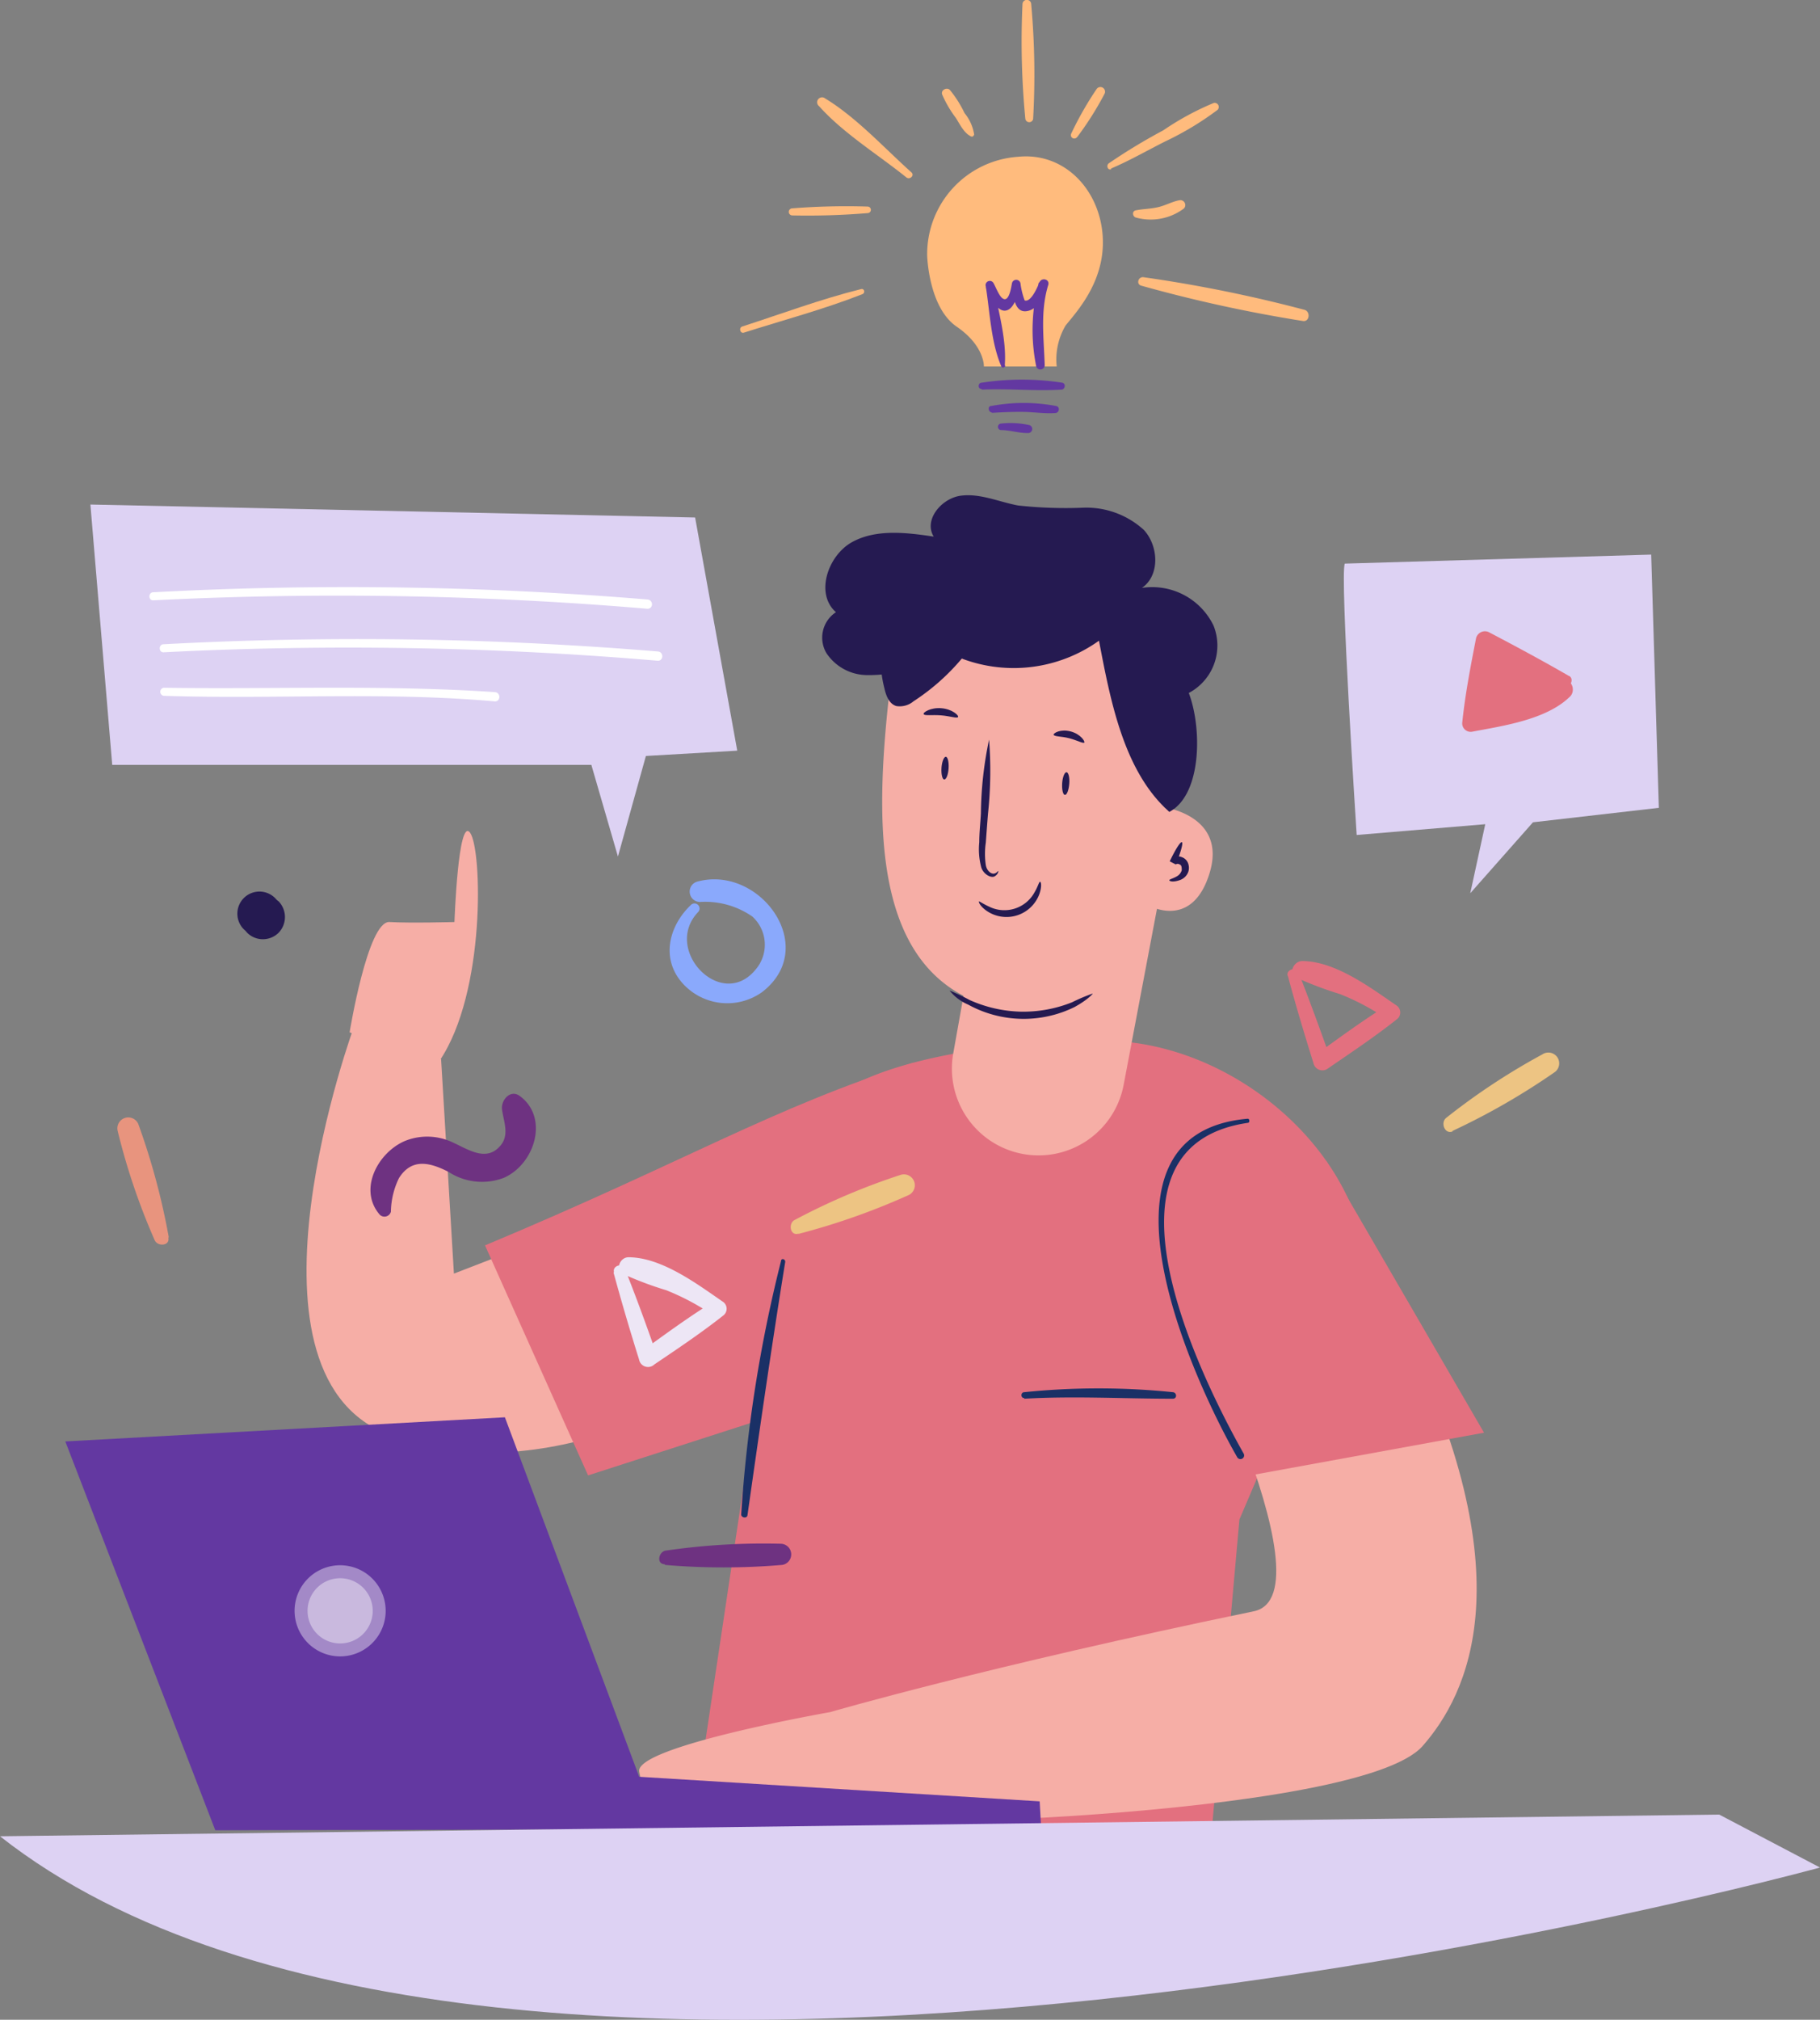 <?xml version="1.0" encoding="UTF-8"?> <svg xmlns="http://www.w3.org/2000/svg" viewBox="0 0 133.48 148.04"><rect x="0" y="0" width="133.48" height="148.04" fill="#808080" stroke="none"/> <defs> <style>.cls-1{fill:#8aa9fc;}.cls-2{fill:#e3707f;}.cls-3{fill:#edc483;}.cls-4{fill:#e8947e;}.cls-5{fill:#251a51;}.cls-6{fill:#f6aea6;}.cls-7{fill:#1a3066;}.cls-8{fill:#6338a1;}.cls-14,.cls-9{fill:#fff;}.cls-9{opacity:0.41;}.cls-10{fill:#ddd2f3;}.cls-11{fill:#ffbb7d;}.cls-12{fill:#6e3281;}.cls-13{fill:#ede6f5;}</style> </defs> <title>Asset 1</title> <g id="Layer_2" data-name="Layer 2"> <g id="Objects"> <path class="cls-1" d="M50.64,66.36C49.07,67.87,48.47,70.22,50,72a4.4,4.4,0,0,0,5.9.71c4.26-3.29-.18-9.35-4.77-8.09a.76.76,0,0,0,.2,1.49,6.06,6.06,0,0,1,3.85,1.07,2.79,2.79,0,0,1,.24,3.88c-2.51,3.08-6.85-1.45-4.22-4.21a.37.37,0,0,0-.53-.52Z"></path> <path class="cls-2" d="M94.46,71.55c.57,2.14,1.21,4.26,1.87,6.37a.67.67,0,0,0,1.08.38c1.71-1.17,3.43-2.32,5.06-3.61a.62.62,0,0,0-.06-1c-1.91-1.31-4.48-3.24-6.9-3.25-.62,0-1.05.86-.43,1.22a27.14,27.14,0,0,0,3.19,1.2,17.16,17.16,0,0,1,3.46,1.85c0-.35,0-.71.07-1.06-1.82,1.12-3.53,2.38-5.26,3.63l1,.21c-.74-2.09-1.5-4.17-2.31-6.23-.18-.43-.92-.19-.79.26Z"></path> <path class="cls-3" d="M106.53,82.89A50.7,50.7,0,0,0,114,78.6a.79.79,0,0,0-.88-1.32,48.52,48.52,0,0,0-7.05,4.65c-.44.34-.12,1.23.46,1Z"></path> <path class="cls-4" d="M12.38,90.7a50.57,50.57,0,0,0-2.24-8.32.8.8,0,0,0-1.51.51,48.1,48.1,0,0,0,2.71,8c.22.51,1.16.43,1-.2Z"></path> <path class="cls-5" d="M20.42,66.06l-.14-.12A1.62,1.62,0,1,0,18,68.22l.13.15a1.64,1.64,0,0,0,2.3,0,1.66,1.66,0,0,0,0-2.31Z"></path> <path class="cls-2" d="M88.55,137.78S61.68,144,50.89,133.24l3.86-25.77c1.18-7.41.48-21.67,6.15-26.73a10,10,0,0,1,2.16-1.46c4-1.92,11.06-3,17.86-3,8.25,0,16.75,6.22,18.92,14.19l-8.94,20.9Z"></path> <path class="cls-6" d="M85.89,93.69s12,23.18,6.06,24.41c-19.66,4.06-31.07,7.39-31.07,7.39l-1,7.64c.29,1.15,39.77.15,44.45-5.15,3.3-3.75,7.69-12.4-1.65-31.13l-2.84-6.37Z"></path> <path class="cls-6" d="M63.29,81.75l-30,11.6-.94-15.72L26,75.14s-9.3,25.24,2.34,29.94,24.75-4,24.75-4Z"></path> <path class="cls-2" d="M67,77.89c-10.46,3.34-16.7,7.24-31.43,13.39l7.56,16.86,13-4.19Z"></path> <polyline class="cls-2" points="84.09 90.47 91.69 108.14 108.84 105.01 97.28 85.11 83.61 90.47"></polyline> <path class="cls-7" d="M75.12,102.52c3.65-.21,7.26,0,10.9,0,.32,0,.3-.45,0-.48a53.66,53.66,0,0,0-10.9,0c-.27,0-.28.44,0,.43Z"></path> <path class="cls-7" d="M91.47,82c-12.33,1.11-3.9,19.3-.73,24.81a.27.27,0,0,0,.47-.27c-3.14-5.57-11.55-22.5.3-24.24.17,0,.14-.32,0-.3Z"></path> <path class="cls-7" d="M57.28,92.43A102.6,102.6,0,0,0,54.36,111c0,.25.42.32.46.06.88-6.2,1.77-12.39,2.77-18.58,0-.19-.26-.28-.31-.08Z"></path> <path class="cls-5" d="M86.16,58.83,86.72,51A3.93,3.93,0,0,0,89,45.85a5,5,0,0,0-5.25-2.76c1.33-.91,1.23-3.07.14-4.25a6.26,6.26,0,0,0-4.41-1.63,32.14,32.14,0,0,1-4.81-.16c-1.4-.26-2.77-.9-4.19-.72s-2.76,1.77-2,3c-2-.3-4.24-.57-6,.41s-2.72,3.78-1.17,5.13a2.23,2.23,0,0,0-.7,3,3.61,3.61,0,0,0,2.91,1.61A10.76,10.76,0,0,0,66.9,49"></path> <path class="cls-6" d="M85.82,53.76l-.41,5.42S90,59.8,88.71,64s-4.47,2.36-4.47,2.36-.78,10.76-11.81,7.35C63.66,71,64.2,59.63,65.31,50A6.48,6.48,0,0,1,73,44.34l6.62,1.29A7.67,7.67,0,0,1,85.82,53.76Z"></path> <path class="cls-6" d="M85.41,63.67l-3,15.84a6.35,6.35,0,0,1-7.72,5h0a6.36,6.36,0,0,1-4.78-7.29l1.62-9.08Z"></path> <path class="cls-5" d="M73.22,63.85s0,.22-.27.38-.88-.18-1-.72a5.11,5.11,0,0,1-.13-1.78c0-.68.08-1.38.12-2.11a27.22,27.22,0,0,1,.6-5.41,29.71,29.71,0,0,1-.08,5.44c-.06.73-.11,1.43-.16,2.11a5.65,5.65,0,0,0,0,1.65c.08.44.4.66.61.62S73.18,63.82,73.22,63.85Z"></path> <path class="cls-5" d="M69.64,72.6a14.88,14.88,0,0,1,1.48.7,9.74,9.74,0,0,0,3.74.85,9.61,9.61,0,0,0,3.77-.69,13.68,13.68,0,0,1,1.51-.64c0,.05-.43.5-1.35,1A8.46,8.46,0,0,1,71,73.63,3.48,3.48,0,0,1,69.64,72.6Z"></path> <path class="cls-5" d="M71.8,66.07c.06,0,.3.18.76.39a2.52,2.52,0,0,0,3.32-1.07c.26-.44.32-.77.4-.76s.14.37-.06.92a2.57,2.57,0,0,1-3.83,1.23C71.9,66.45,71.75,66.11,71.8,66.07Z"></path> <path class="cls-5" d="M85.76,64.52c0-.08.27-.12.57-.3a.77.77,0,0,0,.34-.43c0-.2,0-.38-.16-.43a.25.25,0,0,0-.28,0l-.44-.23c.41-.86.78-1.45.89-1.4s-.08.72-.43,1.6l-.45-.23a.72.72,0,0,1,.89-.27.75.75,0,0,1,.46.49.94.94,0,0,1,0,.58,1,1,0,0,1-.63.61C86,64.69,85.76,64.58,85.76,64.52Z"></path> <path class="cls-5" d="M77.27,53.85c0-.13.52-.43,1.25-.24s1.08.74,1,.82-.53-.17-1.1-.32S77.32,54,77.27,53.85Z"></path> <path class="cls-5" d="M67.74,52.34c-.06-.12.51-.5,1.31-.43s1.3.54,1.21.65-.6-.08-1.26-.13S67.8,52.48,67.74,52.34Z"></path> <path class="cls-5" d="M85.41,59.18c-3.07-3-4-8-4.81-12.22a10.76,10.76,0,0,1-10.06,1.31A16,16,0,0,1,67,51.4a1.57,1.57,0,0,1-1.26.35c-.52-.15-.75-.74-.87-1.27a8.94,8.94,0,0,1,.18-5.1,6.13,6.13,0,0,1,3.42-3.68,9,9,0,0,1,5.44.09A30.43,30.43,0,0,1,81.56,45c2.35,1.38,4.62,3.21,5.61,5.75s1,7.47-1.41,8.76"></path> <path class="cls-5" d="M78.1,58.26c-.14,0-.23-.39-.2-.85s.18-.82.32-.81.24.39.2.85S78.25,58.27,78.1,58.26Z"></path> <path class="cls-5" d="M69.25,57.13c-.14,0-.23-.39-.2-.85s.18-.82.32-.81.23.39.2.85S69.4,57.14,69.25,57.13Z"></path> <path class="cls-6" d="M25.64,75.67s1.33-8.18,2.92-8.09,4.77,0,4.77,0,.27-7.77,1.15-6.54,1.16,11.7-2.25,16.72Z"></path> <path class="cls-6" d="M60.88,125.49s-14.26,2.5-14,4.35a13.37,13.37,0,0,0,1.28,3.71l12.7-.29Z"></path> <polygon class="cls-8" points="76.36 134 76.25 132.03 46.88 130.23 37.03 103.88 4.79 105.65 15.79 134.15 76.36 134"></polygon> <path class="cls-9" d="M22.56,118.2a2.39,2.39,0,1,0,2.26-2.52A2.39,2.39,0,0,0,22.56,118.2Z"></path> <path class="cls-9" d="M21.61,118.25a3.34,3.34,0,1,0,3.16-3.52A3.34,3.34,0,0,0,21.61,118.25Z"></path> <path class="cls-10" d="M0,134.59,126.09,133l7.39,3.88S36.68,163.46,0,134.59Z"></path> <path class="cls-10" d="M98.63,41.31c-.38.74.87,19.89.87,19.89l9.43-.79-1.1,5.06,4.6-5.2,9.23-1.06-.56-18.56Z"></path> <path class="cls-11" d="M74.69,11.49A7.15,7.15,0,0,0,68,18.74s.1,3.79,2.16,5.2,2,2.92,2,2.92H77.5a4.88,4.88,0,0,1,.65-3c.87-1.08,3-3.36,2.71-6.71S78,11.16,74.69,11.49Z"></path> <path class="cls-8" d="M72,28.56c1.94-.09,3.91.12,5.84,0,.27,0,.37-.45.06-.51a19.45,19.45,0,0,0-5.9,0c-.29,0-.31.47,0,.46Z"></path> <path class="cls-8" d="M72.74,30.26c.78-.05,1.55-.08,2.33-.07s1.56.14,2.33.08c.28,0,.37-.44.07-.51a12.86,12.86,0,0,0-4.79,0c-.26,0-.2.47.06.46Z"></path> <path class="cls-8" d="M73.38,31.52c.68,0,1.38.24,2.05.22a.3.3,0,0,0,.08-.58,6.6,6.6,0,0,0-2.13-.11.24.24,0,0,0,0,.47Z"></path> <path class="cls-8" d="M73.69,26.79c.15-1.93-.5-4.06-.83-5.95l-.57.24c.28.44.73,1.73,1.42,1.69s1-1.33,1.09-1.85h-.62c.14.59.16,2,1.09,1.89s1.32-1.29,1.57-1.93l-.65-.18A13.42,13.42,0,0,0,76,26.87a.32.32,0,0,0,.62-.08c-.06-2-.34-3.95.26-5.91.12-.42-.49-.57-.65-.18-.09.22-.6,1.49-1.08,1.32a5.49,5.49,0,0,1-.31-1.27.32.32,0,0,0-.62,0c-.07.38-.23,1.44-.69,1.12-.26-.18-.5-.83-.66-1.11a.31.31,0,0,0-.57.24c.3,1.89.38,4.1,1.14,5.86.07.16.28.06.29-.07Z"></path> <path class="cls-11" d="M54.56,24.38c2.89-.92,5.87-1.71,8.69-2.82.23-.09.14-.44-.1-.37-2.94.73-5.83,1.81-8.71,2.74-.28.09-.16.54.12.45Z"></path> <path class="cls-11" d="M58.11,15.79a53.48,53.48,0,0,0,5.52-.17.24.24,0,0,0,0-.48,50.86,50.86,0,0,0-5.52.13.26.26,0,0,0,0,.52Z"></path> <path class="cls-11" d="M66.84,12.63c-2-1.79-4-4-6.33-5.42a.36.36,0,0,0-.44.57c1.79,2,4.3,3.53,6.4,5.22.26.21.63-.15.37-.37Z"></path> <path class="cls-11" d="M71.45,9.89a3.26,3.26,0,0,0-.71-1.6A8.2,8.2,0,0,0,69.67,6.6c-.22-.24-.69,0-.57.33a8.27,8.27,0,0,0,1,1.71c.3.47.6,1.12,1.12,1.36a.14.14,0,0,0,.2-.11Z"></path> <path class="cls-11" d="M75.77,8.72A57.58,57.58,0,0,0,75.63.31a.32.32,0,0,0-.64,0,59.07,59.07,0,0,0,.21,8.41.29.29,0,0,0,.57,0Z"></path> <path class="cls-11" d="M79,10.05a23.34,23.34,0,0,0,2-3.16.34.34,0,0,0-.59-.34A24.39,24.39,0,0,0,78.56,9.8a.25.25,0,0,0,.43.25Z"></path> <path class="cls-11" d="M81.49,12.35c1.37-.58,2.66-1.33,4-2A22.08,22.08,0,0,0,89.3,8.05a.3.3,0,0,0-.29-.5,20.36,20.36,0,0,0-3.69,2,42.66,42.66,0,0,0-4,2.42c-.2.14-.09.54.18.43Z"></path> <path class="cls-11" d="M83.29,15.94a4.06,4.06,0,0,0,3.54-.66.36.36,0,0,0-.34-.6c-.54.1-1,.38-1.58.51s-1.08.12-1.62.23c-.28.06-.23.44,0,.52Z"></path> <path class="cls-11" d="M83.71,20.94a104.91,104.91,0,0,0,11.86,2.59c.48.06.55-.69.11-.82a102.31,102.31,0,0,0-11.8-2.39c-.4-.07-.58.52-.17.62Z"></path> <path class="cls-12" d="M28.67,88.78a5.8,5.8,0,0,1,.59-2.43c.95-1.51,2.31-1.13,3.63-.46a4.5,4.5,0,0,0,4.06.44c2.27-1,3.34-4.41,1.17-6-.71-.52-1.4.34-1.3,1,.13.93.59,1.94-.21,2.74-1,1.06-2.29.17-3.35-.31a4.36,4.36,0,0,0-3.52-.15c-2,.82-3.5,3.56-1.89,5.42a.49.49,0,0,0,.82-.22Z"></path> <path class="cls-3" d="M58.56,90.44a50.62,50.62,0,0,0,8.13-2.87.8.8,0,0,0-.63-1.46,48.35,48.35,0,0,0-7.78,3.31c-.49.25-.33,1.19.28,1Z"></path> <path class="cls-13" d="M45,93.28c.58,2.14,1.21,4.26,1.87,6.37A.67.67,0,0,0,48,100c1.72-1.16,3.44-2.31,5.07-3.6a.62.62,0,0,0-.07-1c-1.9-1.31-4.48-3.24-6.9-3.25-.62,0-1,.86-.42,1.22a25.87,25.87,0,0,0,3.19,1.2,17.71,17.71,0,0,1,3.46,1.85c0-.36,0-.71.07-1.06-1.82,1.12-3.54,2.38-5.27,3.63l1,.21c-.73-2.09-1.49-4.17-2.31-6.23-.17-.43-.91-.19-.79.26Z"></path> <path class="cls-12" d="M48.76,114.7a50.52,50.52,0,0,0,8.61,0,.78.78,0,0,0-.09-1.55,49.64,49.64,0,0,0-8.44.5c-.55.07-.72,1-.08,1Z"></path> <polygon class="cls-10" points="6.63 36.98 8.23 56.06 43.37 56.06 45.32 62.78 47.37 55.41 54.07 55.02 50.98 37.93 6.63 36.98"></polygon> <path class="cls-14" d="M11.24,44a269,269,0,0,1,36.25.62c.43,0,.44-.64,0-.68a267.41,267.41,0,0,0-36.25-.53c-.37,0-.38.61,0,.59Z"></path> <path class="cls-14" d="M12,47.81a267.43,267.43,0,0,1,36.25.62c.43,0,.43-.65,0-.68A267.43,267.43,0,0,0,12,47.22c-.38,0-.38.6,0,.59Z"></path> <path class="cls-14" d="M12,51c8.13.27,16.17-.32,24.3.41.43,0,.43-.65,0-.68-8.12-.55-16.17-.2-24.3-.32A.3.3,0,0,0,12,51Z"></path> <path class="cls-2" d="M115.06,49.54c-1.92-1.11-3.86-2.15-5.82-3.18a.67.67,0,0,0-1,.5c-.39,2-.79,4.07-1,6.13a.62.62,0,0,0,.73.64c2.27-.43,5.46-.88,7.18-2.58.44-.43.13-1.35-.57-1.16a26.06,26.06,0,0,0-3.1,1.4,17.08,17.08,0,0,1-3.75,1.14l.69.8c.5-2.08.82-4.18,1.16-6.29l-.87.58c2,.95,4,1.88,6,2.76.43.19.78-.5.37-.74Z"></path> <polygon class="cls-2" points="114.69 50.28 108.02 52.84 108.84 46.85 114.69 50.28"></polygon> </g> </g> </svg> 